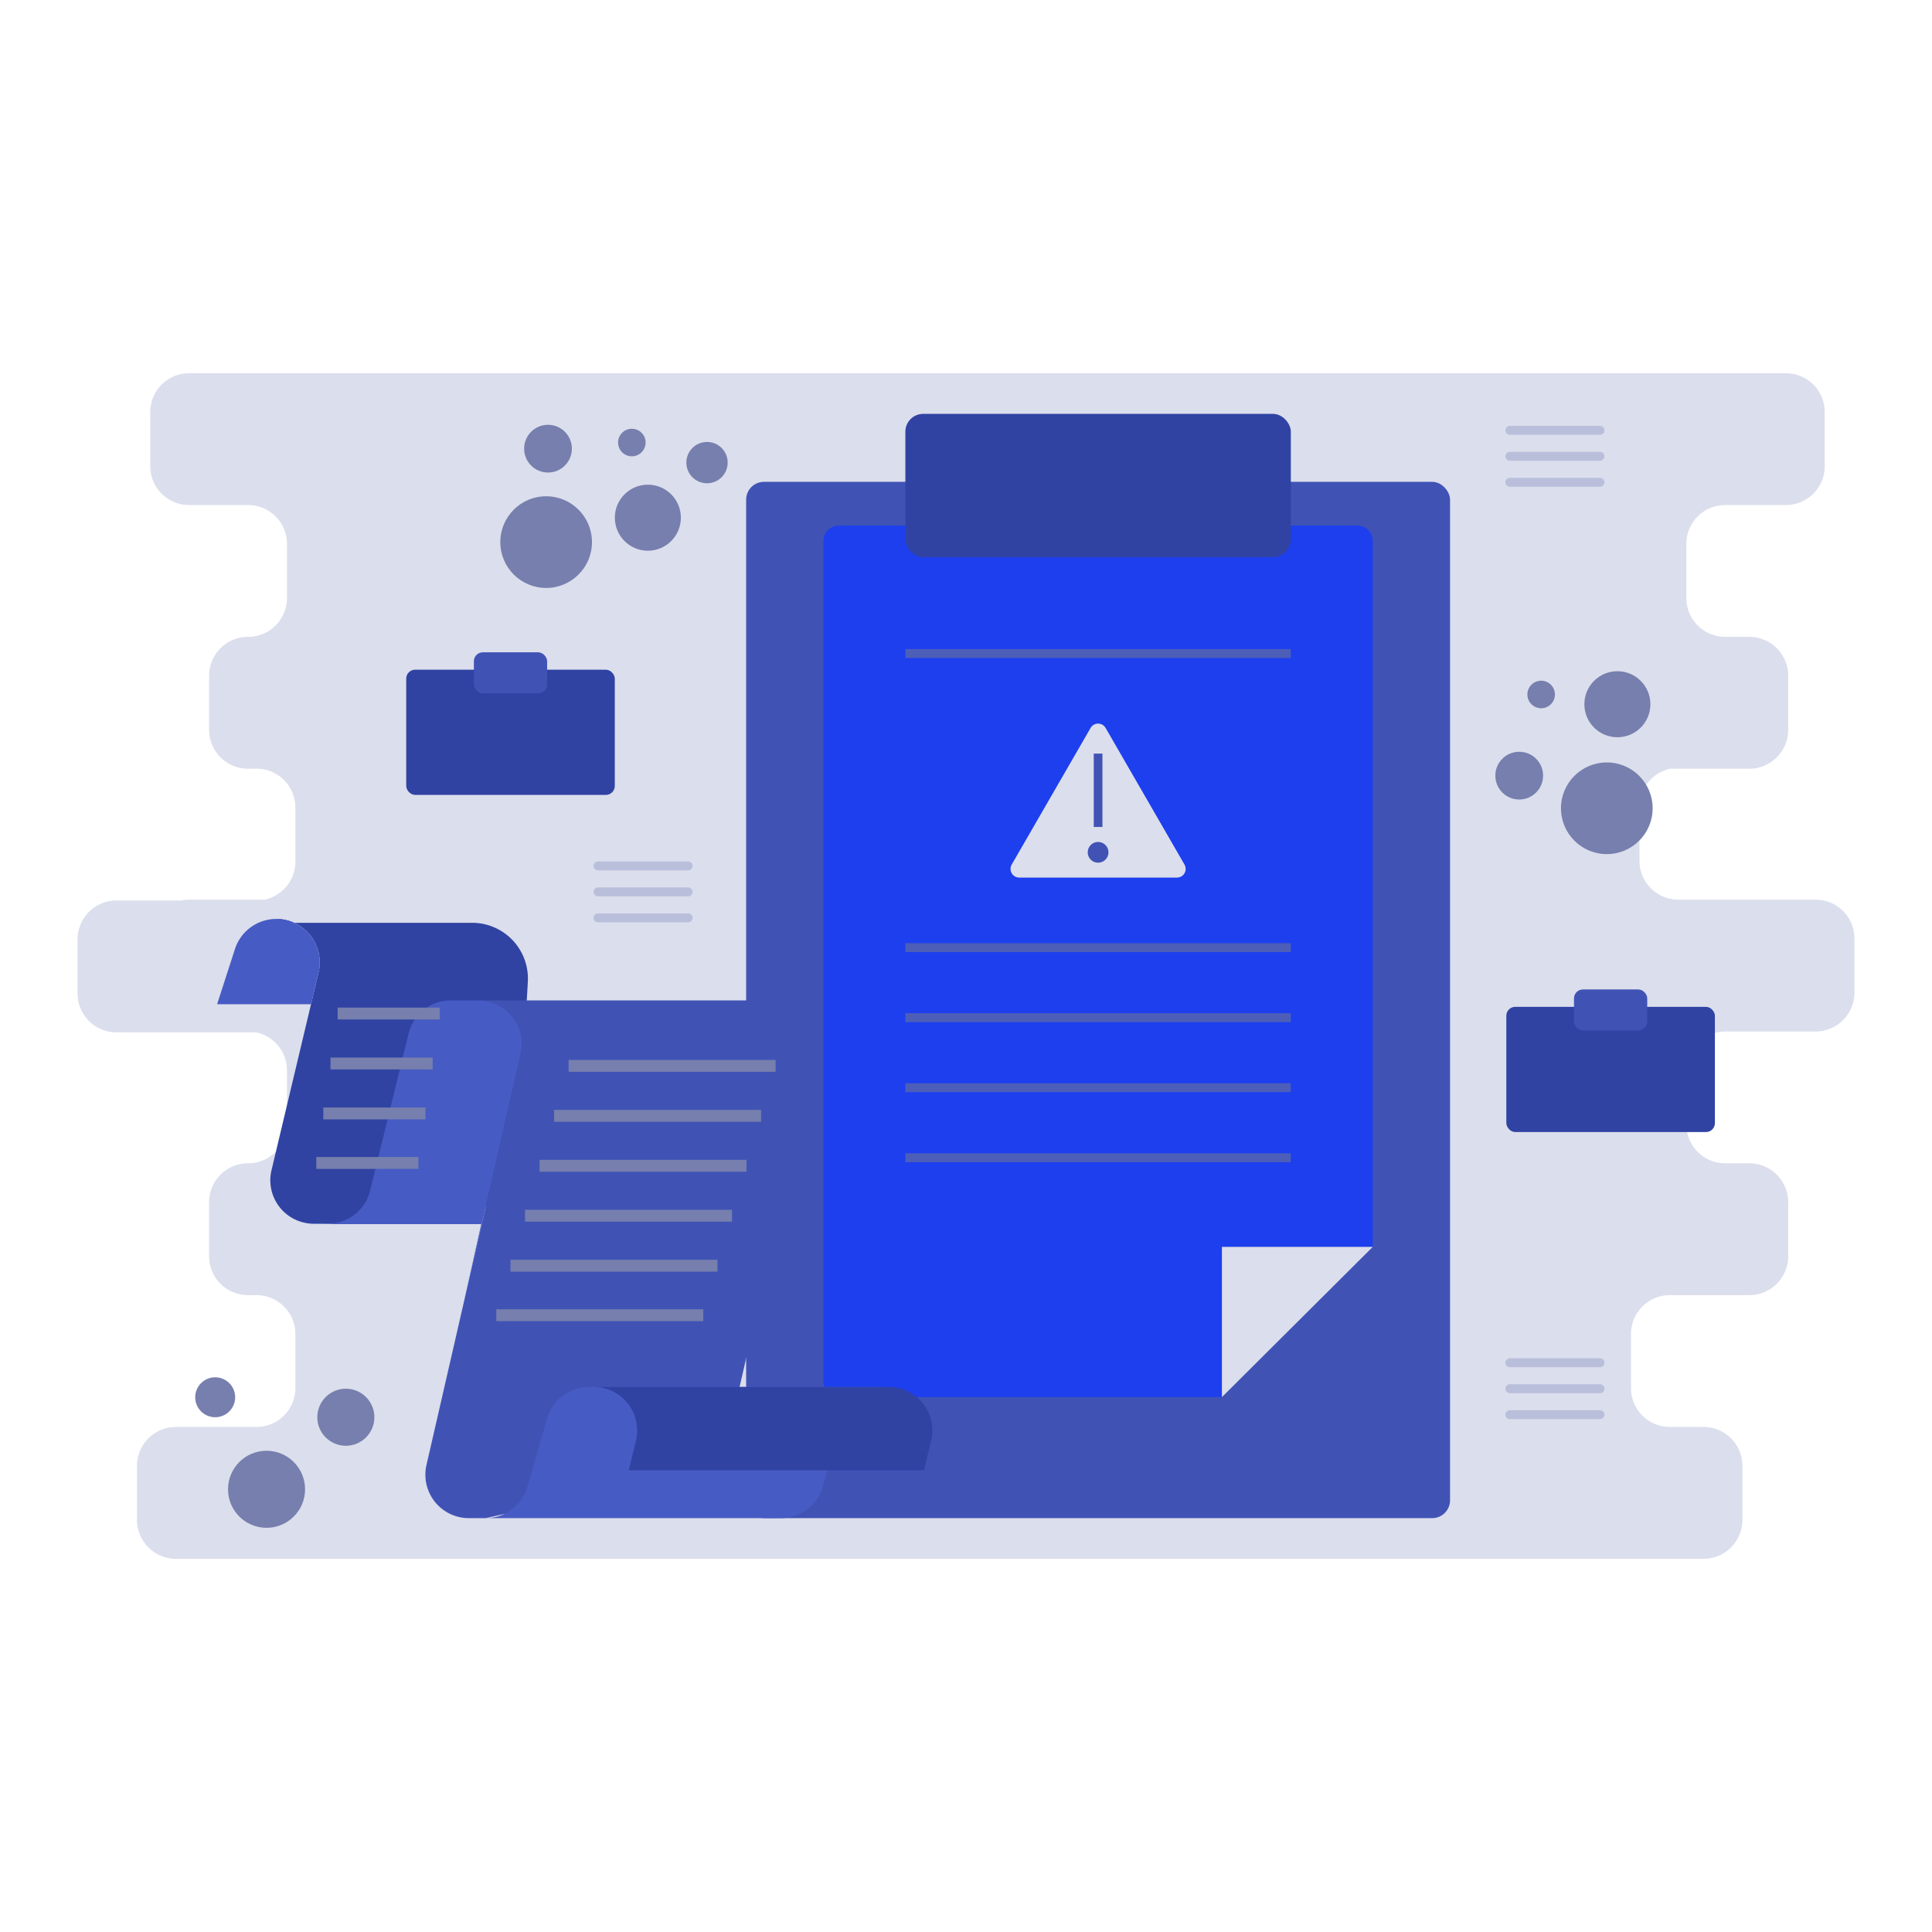 <svg id="SvgjsSvg1001" width="360" height="360" xmlns="http://www.w3.org/2000/svg" version="1.1" xmlns:xlink="http://www.w3.org/1999/xlink" xmlns:svgjs="http://svgjs.com/svgjs"><defs id="SvgjsDefs1002"></defs><g id="SvgjsG1008"><svg xmlns="http://www.w3.org/2000/svg" data-name="Layer 1" viewBox="0 0 650 512" width="360" height="360"><path fill="#dbdeec" d="M580.426,100.915h20.399a13.08,13.08,0,0,0,13.079-13.08V69.644a13.079,13.079,0,0,0-13.079-13.079H63.63A13.079,13.079,0,0,0,50.55,69.644V87.835A13.08,13.08,0,0,0,63.63,100.915H83.476a13.08,13.08,0,0,1,13.079,13.08v18.191a13.08,13.08,0,0,1-13.079,13.08h-.048A13.08,13.08,0,0,0,70.349,158.345v18.191a13.08,13.08,0,0,0,13.079,13.08h2.871a13.079,13.079,0,0,1,13.079,13.079v18.191a13.082,13.082,0,0,1-10.387,12.799H63.63a13.116,13.116,0,0,0-2.693.28H39.175a13.08,13.08,0,0,0-13.08,13.079v18.191a13.08,13.08,0,0,0,13.08,13.08H86.169a13.082,13.082,0,0,1,10.387,12.799v18.191a13.08,13.08,0,0,1-13.079,13.08h-.048A13.079,13.079,0,0,0,70.349,335.464v18.191a13.079,13.079,0,0,0,13.079,13.079h2.871a13.079,13.079,0,0,1,13.079,13.08v18.191a13.079,13.079,0,0,1-13.079,13.08H59.175a13.079,13.079,0,0,0-13.08,13.079V442.356a13.079,13.079,0,0,0,13.08,13.079H573.138A13.079,13.079,0,0,0,586.218,442.356V424.165a13.079,13.079,0,0,0-13.08-13.079H561.798a13.08,13.08,0,0,1-13.079-13.08V379.814a13.08,13.08,0,0,1,13.079-13.08h26.74a13.079,13.079,0,0,0,13.079-13.079v-18.191a13.079,13.079,0,0,0-13.079-13.079h-8.112a13.08,13.08,0,0,1-13.08-13.08v-18.191a13.08,13.08,0,0,1,13.08-13.08h30.399a13.079,13.079,0,0,0,13.079-13.079V246.764a13.079,13.079,0,0,0-13.079-13.079h-46.166a13.08,13.08,0,0,1-13.08-13.08V202.414a13.082,13.082,0,0,1,10.387-12.799h26.572a13.079,13.079,0,0,0,13.079-13.08V158.345a13.079,13.079,0,0,0-13.079-13.08h-8.112a13.08,13.08,0,0,1-13.08-13.08V113.995A13.08,13.08,0,0,1,580.426,100.915Z" class="colordbe8ec svgShape"></path><rect width="236.821" height="348.652" x="251.031" y="93.108" fill="#4053b5" rx="6" class="color409cb5 svgShape"></rect><path fill="#1d3fee" d="M411.104,350.498V401.037H282.252a5.221,5.221,0,0,1-5.221-5.221V113.051a5.221,5.221,0,0,1,5.221-5.221H456.631a5.221,5.221,0,0,1,5.221,5.221v237.447Z" class="colorf9ae2b svgShape"></path><polygon fill="#dbdeec" points="411.104 401.037 411.104 350.498 461.852 350.498 411.104 401.037" class="colordbe8ec svgShape"></polygon><rect width="70.169" height="42.124" x="136.669" y="156.311" fill="#3043a3" rx="3" class="coloree781d svgShape"></rect><rect width="24.643" height="13.783" x="159.432" y="150.464" fill="#4053b5" rx="3" class="color409cb5 svgShape"></rect><rect width="70.169" height="42.124" x="506.789" y="269.74" fill="#3043a3" rx="3" class="coloree781d svgShape"></rect><rect width="24.643" height="13.783" x="529.552" y="263.893" fill="#4053b5" rx="3" class="color409cb5 svgShape"></rect><path fill="#3043a3" d="M98.989,241.467h59.862a18.77,18.77,0,0,1,18.737,19.762c-1.89,36.254-7.895,75.177-7.895,75.177s-52.606,6.303-59.36,6.303h-4.769a14.617,14.617,0,0,1-14.22-18.001L107.179,258.17a14.617,14.617,0,0,0-14.22-18.001h0Z" class="coloree781d svgShape"></path><path fill="#475bc4" d="M103.273 342.839h58.628l-5.81 26.105 19.161-83.485a14.617 14.617 0 00-14.247-17.887h-9.334a14.617 14.617 0 00-14.21 11.192L124.544 331.517a14.617 14.617 0 01-14.21 11.192zM73.042 268.854L78.975 250.53a14.617 14.617 0 0113.984-10.361h0a14.617 14.617 0 0114.22 18.001l-2.543 10.684z" class="colore06714 svgShape"></path><path fill="#4053b5" d="M161.004,267.571a14.617,14.617,0,0,1,14.247,17.887L143.484,423.873A14.617,14.617,0,0,0,157.73,441.76l5.694,0,79.374-17.887,31.767-138.415a14.617,14.617,0,0,0-14.247-17.887h-9.334Z" class="colorf98232 svgShape"></path><path fill="#475bc4" d="M257.046,441.76h5.694a14.617,14.617,0,0,0,14.045-10.569l6.628-22.994a14.617,14.617,0,0,1,14.045-10.569h1.599l-100.914,0h0a14.617,14.617,0,0,0-14.045,10.569L177.47,431.191A14.617,14.617,0,0,1,163.425,441.76Z" class="colore06714 svgShape"></path><path fill="#3043a3" d="M198.143,397.629h1.599a14.617,14.617,0,0,1,14.211,18.038l-2.407,9.998,99.316,0,2.407-9.998a14.617,14.617,0,0,0-14.211-18.038h-1.599Z" class="coloree781d svgShape"></path><line x1="166.974" x2="236.609" y1="373.485" y2="373.485" fill="none" stroke="#767fad" stroke-miterlimit="10" stroke-width="4" class="colorStrokee06714 svgStroke"></line><line x1="171.753" x2="241.388" y1="356.831" y2="356.831" fill="none" stroke="#767fad" stroke-miterlimit="10" stroke-width="4" class="colorStrokee06714 svgStroke"></line><line x1="176.641" x2="246.275" y1="340.025" y2="340.025" fill="none" stroke="#767fad" stroke-miterlimit="10" stroke-width="4" class="colorStrokee06714 svgStroke"></line><line x1="181.528" x2="251.162" y1="323.218" y2="323.218" fill="none" stroke="#767fad" stroke-miterlimit="10" stroke-width="4" class="colorStrokee06714 svgStroke"></line><line x1="186.415" x2="256.05" y1="306.412" y2="306.412" fill="none" stroke="#767fad" stroke-miterlimit="10" stroke-width="4" class="colorStrokee06714 svgStroke"></line><line x1="191.302" x2="260.937" y1="289.605" y2="289.605" fill="none" stroke="#767fad" stroke-miterlimit="10" stroke-width="4" class="colorStrokee06714 svgStroke"></line><line x1="106.412" x2="140.782" y1="322.261" y2="322.261" fill="none" stroke="#767fad" stroke-miterlimit="10" stroke-width="4" class="colorStrokee06714 svgStroke"></line><line x1="108.77" x2="143.141" y1="305.607" y2="305.607" fill="none" stroke="#767fad" stroke-miterlimit="10" stroke-width="4" class="colorStrokee06714 svgStroke"></line><line x1="111.183" x2="145.553" y1="288.801" y2="288.801" fill="none" stroke="#767fad" stroke-miterlimit="10" stroke-width="4" class="colorStrokee06714 svgStroke"></line><line x1="113.595" x2="147.965" y1="271.994" y2="271.994" fill="none" stroke="#767fad" stroke-miterlimit="10" stroke-width="4" class="colorStrokee06714 svgStroke"></line><path fill="#dbdeec" d="M369.442,226.251H342.904a2.918,2.918,0,0,1-2.527-4.378l13.269-22.983,13.269-22.983a2.918,2.918,0,0,1,5.055,0l13.269,22.983,13.269,22.983a2.918,2.918,0,0,1-2.527,4.378Z" class="colordbe8ec svgShape"></path><rect width="2.92" height="24.684" x="367.982" y="184.541" fill="#4053b5" class="color409cb5 svgShape"></rect><circle cx="369.442" cy="217.759" r="3.493" fill="#4053b5" transform="rotate(-84.345 369.442 217.759)" class="color409cb5 svgShape"></circle><line x1="304.598" x2="434.285" y1="249.817" y2="249.817" fill="none" stroke="#4d5eb8" stroke-miterlimit="10" stroke-width="3" class="colorStroke4d76b8 svgStroke"></line><line x1="304.598" x2="434.285" y1="273.384" y2="273.384" fill="none" stroke="#4d5eb8" stroke-miterlimit="10" stroke-width="3" class="colorStroke4d76b8 svgStroke"></line><line x1="304.598" x2="434.285" y1="296.95" y2="296.95" fill="none" stroke="#4d5eb8" stroke-miterlimit="10" stroke-width="3" class="colorStroke4d76b8 svgStroke"></line><line x1="304.598" x2="434.285" y1="320.516" y2="320.516" fill="none" stroke="#4d5eb8" stroke-miterlimit="10" stroke-width="3" class="colorStroke4d76b8 svgStroke"></line><line x1="304.598" x2="434.285" y1="150.883" y2="150.883" fill="none" stroke="#4d5eb8" stroke-miterlimit="10" stroke-width="3" class="colorStroke4d76b8 svgStroke"></line><rect width="129.687" height="48.241" x="304.598" y="70.24" fill="#3043a3" rx="6" class="coloree781d svgShape"></rect><line x1="201.185" x2="231.505" y1="222.325" y2="222.325" fill="none" stroke="#b9bfdb" stroke-linecap="round" stroke-miterlimit="10" stroke-width="3" class="colorStrokeb9d4db svgStroke"></line><line x1="201.185" x2="231.505" y1="231.064" y2="231.064" fill="none" stroke="#b9bfdb" stroke-linecap="round" stroke-miterlimit="10" stroke-width="3" class="colorStrokeb9d4db svgStroke"></line><line x1="201.185" x2="231.505" y1="239.803" y2="239.803" fill="none" stroke="#b9bfdb" stroke-linecap="round" stroke-miterlimit="10" stroke-width="3" class="colorStrokeb9d4db svgStroke"></line><line x1="507.975" x2="538.296" y1="75.78" y2="75.78" fill="none" stroke="#b9bfdb" stroke-linecap="round" stroke-miterlimit="10" stroke-width="3" class="colorStrokeb9d4db svgStroke"></line><line x1="507.975" x2="538.296" y1="84.519" y2="84.519" fill="none" stroke="#b9bfdb" stroke-linecap="round" stroke-miterlimit="10" stroke-width="3" class="colorStrokeb9d4db svgStroke"></line><line x1="507.975" x2="538.296" y1="93.259" y2="93.259" fill="none" stroke="#b9bfdb" stroke-linecap="round" stroke-miterlimit="10" stroke-width="3" class="colorStrokeb9d4db svgStroke"></line><line x1="507.975" x2="538.296" y1="389.475" y2="389.475" fill="none" stroke="#b9bfdb" stroke-linecap="round" stroke-miterlimit="10" stroke-width="3" class="colorStrokeb9d4db svgStroke"></line><line x1="507.975" x2="538.296" y1="398.214" y2="398.214" fill="none" stroke="#b9bfdb" stroke-linecap="round" stroke-miterlimit="10" stroke-width="3" class="colorStrokeb9d4db svgStroke"></line><line x1="507.975" x2="538.296" y1="406.954" y2="406.954" fill="none" stroke="#b9bfdb" stroke-linecap="round" stroke-miterlimit="10" stroke-width="3" class="colorStrokeb9d4db svgStroke"></line><circle cx="89.677" cy="432.054" r="12.96" fill="#767fad" class="colorb9d4db svgShape"></circle><circle cx="72.397" cy="401.094" r="6.72" fill="#767fad" class="colorb9d4db svgShape"></circle><circle cx="116.355" cy="407.814" r="9.6" fill="#767fad" class="colorb9d4db svgShape"></circle><circle cx="540.591" cy="202.936" r="15.42" fill="#767fad" class="colorb9d4db svgShape"></circle><circle cx="511.125" cy="191.954" r="8.032" fill="#767fad" class="colorb9d4db svgShape"></circle><circle cx="518.503" cy="164.65" r="4.633" fill="#767fad" class="colorb9d4db svgShape"></circle><circle cx="544.15" cy="167.929" r="11.107" fill="#767fad" class="colorb9d4db svgShape"></circle><circle cx="183.744" cy="113.387" r="15.42" fill="#767fad" class="colorb9d4db svgShape"></circle><circle cx="184.37" cy="81.948" r="8.032" fill="#767fad" class="colorb9d4db svgShape"></circle><circle cx="237.867" cy="86.641" r="6.952" fill="#767fad" class="colorb9d4db svgShape"></circle><circle cx="212.577" cy="79.885" r="4.633" fill="#767fad" class="colorb9d4db svgShape"></circle><circle cx="217.961" cy="105.174" r="11.107" fill="#767fad" class="colorb9d4db svgShape"></circle></svg></g></svg>